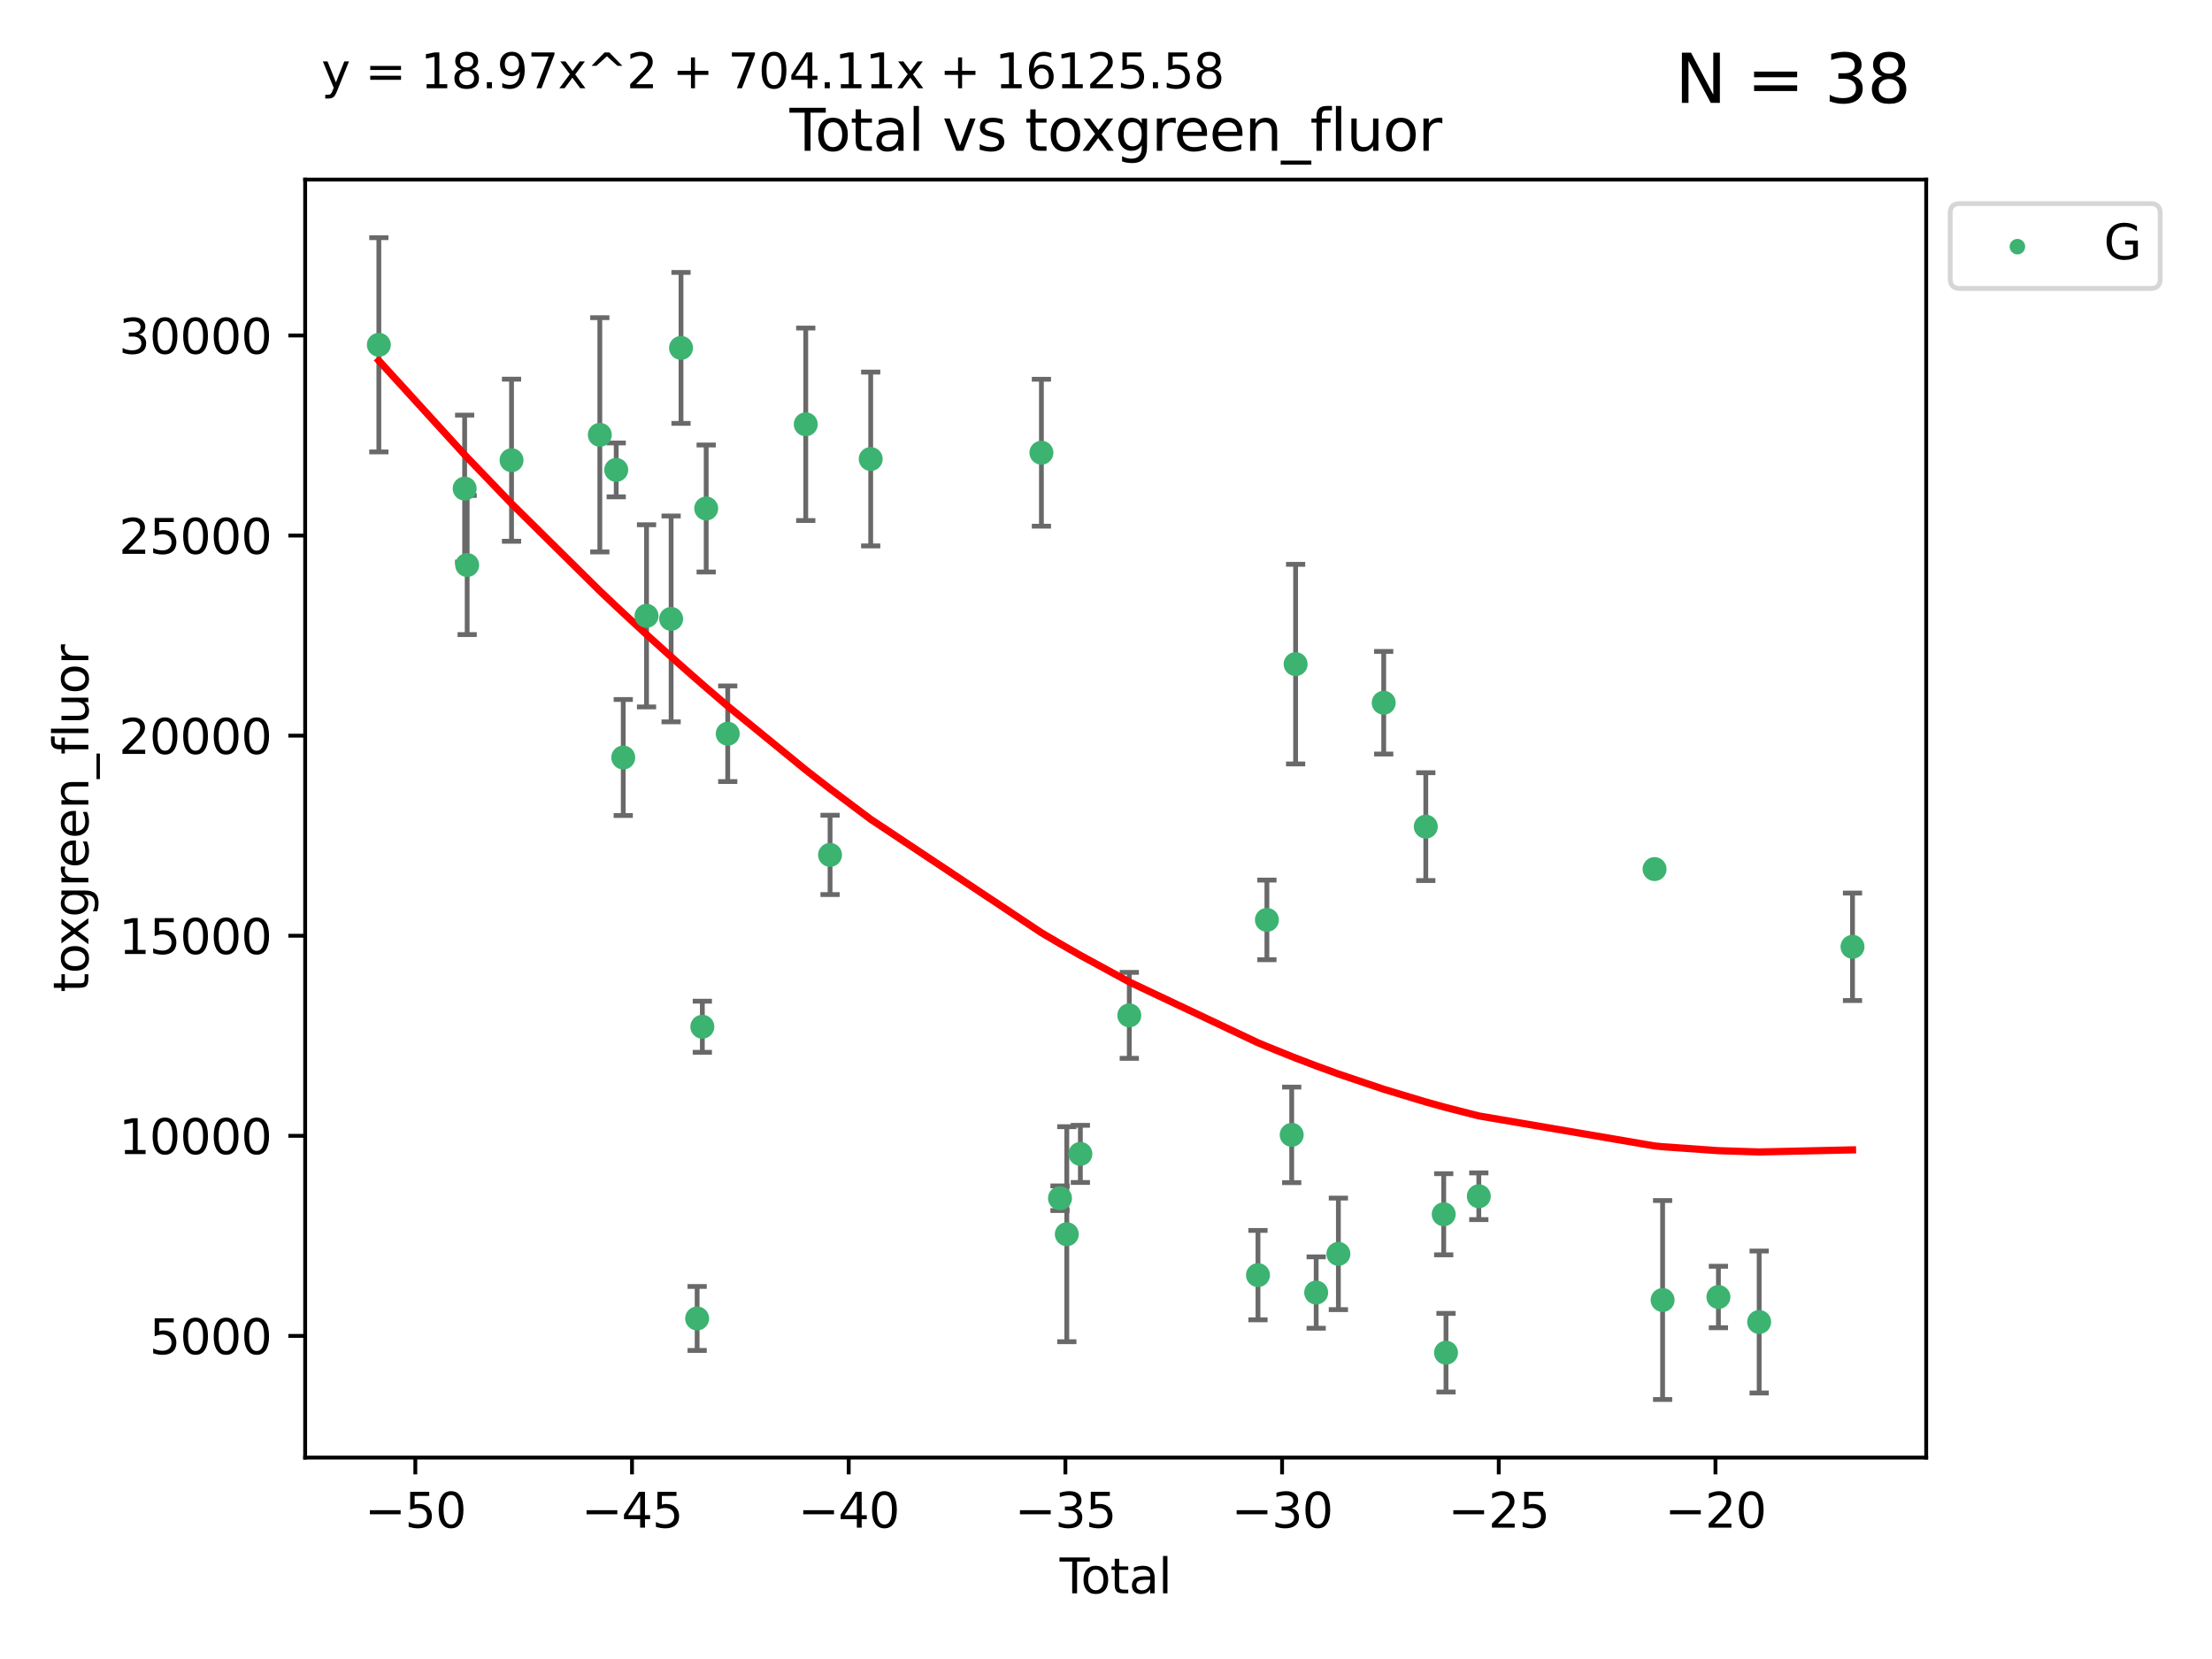 <?xml version="1.0" encoding="utf-8" standalone="no"?>
<!DOCTYPE svg PUBLIC "-//W3C//DTD SVG 1.1//EN"
  "http://www.w3.org/Graphics/SVG/1.1/DTD/svg11.dtd">
<svg xmlns:xlink="http://www.w3.org/1999/xlink" width="460.8pt" height="345.6pt" viewBox="0 0 460.8 345.6" xmlns="http://www.w3.org/2000/svg" version="1.1">
 <defs>
  <style type="text/css">*{stroke-linejoin: round; stroke-linecap: butt}</style>
 </defs>
 <g id="figure_1">
  <g id="patch_1">
   <path d="M 0 345.6 
L 460.8 345.6 
L 460.8 0 
L 0 0 
z
" style="fill: #ffffff"/>
  </g>
  <g id="axes_1">
   <g id="patch_2">
    <path d="M 63.571 303.64 
L 401.26 303.64 
L 401.26 37.411 
L 63.571 37.411 
z
" style="fill: #ffffff"/>
   </g>
   <g id="PathCollection_1">
    <defs>
     <path id="mcfdedea854" d="M 0 1.118 
C 0.297 1.118 0.581 1 0.791 0.791 
C 1 0.581 1.118 0.297 1.118 0 
C 1.118 -0.297 1 -0.581 0.791 -0.791 
C 0.581 -1 0.297 -1.118 0 -1.118 
C -0.297 -1.118 -0.581 -1 -0.791 -0.791 
C -1 -0.581 -1.118 -0.297 -1.118 0 
C -1.118 0.297 -1 0.581 -0.791 0.791 
C -0.581 1 -0.297 1.118 0 1.118 
z
" style="stroke: #3cb371"/>
    </defs>
    <g clip-path="url(#p5ec618935d)">
     <use xlink:href="#mcfdedea854" x="78.921" y="71.829" style="fill: #3cb371; stroke: #3cb371"/>
     <use xlink:href="#mcfdedea854" x="96.795" y="101.783" style="fill: #3cb371; stroke: #3cb371"/>
     <use xlink:href="#mcfdedea854" x="97.319" y="117.705" style="fill: #3cb371; stroke: #3cb371"/>
     <use xlink:href="#mcfdedea854" x="106.562" y="95.87" style="fill: #3cb371; stroke: #3cb371"/>
     <use xlink:href="#mcfdedea854" x="124.953" y="90.578" style="fill: #3cb371; stroke: #3cb371"/>
     <use xlink:href="#mcfdedea854" x="128.369" y="97.889" style="fill: #3cb371; stroke: #3cb371"/>
     <use xlink:href="#mcfdedea854" x="129.835" y="157.804" style="fill: #3cb371; stroke: #3cb371"/>
     <use xlink:href="#mcfdedea854" x="134.685" y="128.29" style="fill: #3cb371; stroke: #3cb371"/>
     <use xlink:href="#mcfdedea854" x="139.807" y="128.929" style="fill: #3cb371; stroke: #3cb371"/>
     <use xlink:href="#mcfdedea854" x="141.868" y="72.475" style="fill: #3cb371; stroke: #3cb371"/>
     <use xlink:href="#mcfdedea854" x="145.227" y="274.66" style="fill: #3cb371; stroke: #3cb371"/>
     <use xlink:href="#mcfdedea854" x="146.31" y="213.887" style="fill: #3cb371; stroke: #3cb371"/>
     <use xlink:href="#mcfdedea854" x="147.112" y="105.928" style="fill: #3cb371; stroke: #3cb371"/>
     <use xlink:href="#mcfdedea854" x="151.6" y="152.848" style="fill: #3cb371; stroke: #3cb371"/>
     <use xlink:href="#mcfdedea854" x="167.853" y="88.387" style="fill: #3cb371; stroke: #3cb371"/>
     <use xlink:href="#mcfdedea854" x="172.916" y="178.087" style="fill: #3cb371; stroke: #3cb371"/>
     <use xlink:href="#mcfdedea854" x="181.383" y="95.619" style="fill: #3cb371; stroke: #3cb371"/>
     <use xlink:href="#mcfdedea854" x="216.945" y="94.31" style="fill: #3cb371; stroke: #3cb371"/>
     <use xlink:href="#mcfdedea854" x="220.816" y="249.612" style="fill: #3cb371; stroke: #3cb371"/>
     <use xlink:href="#mcfdedea854" x="222.236" y="257.109" style="fill: #3cb371; stroke: #3cb371"/>
     <use xlink:href="#mcfdedea854" x="225.061" y="240.379" style="fill: #3cb371; stroke: #3cb371"/>
     <use xlink:href="#mcfdedea854" x="235.252" y="211.515" style="fill: #3cb371; stroke: #3cb371"/>
     <use xlink:href="#mcfdedea854" x="262.06" y="265.63" style="fill: #3cb371; stroke: #3cb371"/>
     <use xlink:href="#mcfdedea854" x="263.919" y="191.631" style="fill: #3cb371; stroke: #3cb371"/>
     <use xlink:href="#mcfdedea854" x="269.086" y="236.411" style="fill: #3cb371; stroke: #3cb371"/>
     <use xlink:href="#mcfdedea854" x="269.902" y="138.35" style="fill: #3cb371; stroke: #3cb371"/>
     <use xlink:href="#mcfdedea854" x="274.184" y="269.261" style="fill: #3cb371; stroke: #3cb371"/>
     <use xlink:href="#mcfdedea854" x="278.809" y="261.204" style="fill: #3cb371; stroke: #3cb371"/>
     <use xlink:href="#mcfdedea854" x="288.251" y="146.392" style="fill: #3cb371; stroke: #3cb371"/>
     <use xlink:href="#mcfdedea854" x="297.018" y="172.205" style="fill: #3cb371; stroke: #3cb371"/>
     <use xlink:href="#mcfdedea854" x="300.752" y="252.953" style="fill: #3cb371; stroke: #3cb371"/>
     <use xlink:href="#mcfdedea854" x="301.228" y="281.793" style="fill: #3cb371; stroke: #3cb371"/>
     <use xlink:href="#mcfdedea854" x="308.064" y="249.2" style="fill: #3cb371; stroke: #3cb371"/>
     <use xlink:href="#mcfdedea854" x="344.679" y="181.043" style="fill: #3cb371; stroke: #3cb371"/>
     <use xlink:href="#mcfdedea854" x="346.352" y="270.814" style="fill: #3cb371; stroke: #3cb371"/>
     <use xlink:href="#mcfdedea854" x="357.978" y="270.188" style="fill: #3cb371; stroke: #3cb371"/>
     <use xlink:href="#mcfdedea854" x="366.466" y="275.395" style="fill: #3cb371; stroke: #3cb371"/>
     <use xlink:href="#mcfdedea854" x="385.911" y="197.234" style="fill: #3cb371; stroke: #3cb371"/>
    </g>
   </g>
   <g id="matplotlib.axis_1">
    <g id="xtick_1">
     <g id="line2d_1">
      <defs>
       <path id="m094e65935a" d="M 0 0 
L 0 3.5 
" style="stroke: #000000; stroke-width: 0.8"/>
      </defs>
      <g>
       <use xlink:href="#m094e65935a" x="86.519" y="303.64" style="stroke: #000000; stroke-width: 0.8"/>
      </g>
     </g>
     <g id="text_1">
      <!-- −50 -->
      <g transform="translate(75.966 318.238)scale(0.1 -0.1)">
       <defs>
        <path id="DejaVuSans-2212" d="M 678 2272 
L 4684 2272 
L 4684 1741 
L 678 1741 
L 678 2272 
z
" transform="scale(0.016)"/>
        <path id="DejaVuSans-35" d="M 691 4666 
L 3169 4666 
L 3169 4134 
L 1269 4134 
L 1269 2991 
Q 1406 3038 1543 3061 
Q 1681 3084 1819 3084 
Q 2600 3084 3056 2656 
Q 3513 2228 3513 1497 
Q 3513 744 3044 326 
Q 2575 -91 1722 -91 
Q 1428 -91 1123 -41 
Q 819 9 494 109 
L 494 744 
Q 775 591 1075 516 
Q 1375 441 1709 441 
Q 2250 441 2565 725 
Q 2881 1009 2881 1497 
Q 2881 1984 2565 2268 
Q 2250 2553 1709 2553 
Q 1456 2553 1204 2497 
Q 953 2441 691 2322 
L 691 4666 
z
" transform="scale(0.016)"/>
        <path id="DejaVuSans-30" d="M 2034 4250 
Q 1547 4250 1301 3770 
Q 1056 3291 1056 2328 
Q 1056 1369 1301 889 
Q 1547 409 2034 409 
Q 2525 409 2770 889 
Q 3016 1369 3016 2328 
Q 3016 3291 2770 3770 
Q 2525 4250 2034 4250 
z
M 2034 4750 
Q 2819 4750 3233 4129 
Q 3647 3509 3647 2328 
Q 3647 1150 3233 529 
Q 2819 -91 2034 -91 
Q 1250 -91 836 529 
Q 422 1150 422 2328 
Q 422 3509 836 4129 
Q 1250 4750 2034 4750 
z
" transform="scale(0.016)"/>
       </defs>
       <use xlink:href="#DejaVuSans-2212"/>
       <use xlink:href="#DejaVuSans-35" x="83.789"/>
       <use xlink:href="#DejaVuSans-30" x="147.412"/>
      </g>
     </g>
    </g>
    <g id="xtick_2">
     <g id="line2d_2">
      <g>
       <use xlink:href="#m094e65935a" x="131.659" y="303.64" style="stroke: #000000; stroke-width: 0.8"/>
      </g>
     </g>
     <g id="text_2">
      <!-- −45 -->
      <g transform="translate(121.107 318.238)scale(0.1 -0.1)">
       <defs>
        <path id="DejaVuSans-34" d="M 2419 4116 
L 825 1625 
L 2419 1625 
L 2419 4116 
z
M 2253 4666 
L 3047 4666 
L 3047 1625 
L 3713 1625 
L 3713 1100 
L 3047 1100 
L 3047 0 
L 2419 0 
L 2419 1100 
L 313 1100 
L 313 1709 
L 2253 4666 
z
" transform="scale(0.016)"/>
       </defs>
       <use xlink:href="#DejaVuSans-2212"/>
       <use xlink:href="#DejaVuSans-34" x="83.789"/>
       <use xlink:href="#DejaVuSans-35" x="147.412"/>
      </g>
     </g>
    </g>
    <g id="xtick_3">
     <g id="line2d_3">
      <g>
       <use xlink:href="#m094e65935a" x="176.8" y="303.64" style="stroke: #000000; stroke-width: 0.8"/>
      </g>
     </g>
     <g id="text_3">
      <!-- −40 -->
      <g transform="translate(166.247 318.238)scale(0.1 -0.1)">
       <use xlink:href="#DejaVuSans-2212"/>
       <use xlink:href="#DejaVuSans-34" x="83.789"/>
       <use xlink:href="#DejaVuSans-30" x="147.412"/>
      </g>
     </g>
    </g>
    <g id="xtick_4">
     <g id="line2d_4">
      <g>
       <use xlink:href="#m094e65935a" x="221.94" y="303.64" style="stroke: #000000; stroke-width: 0.8"/>
      </g>
     </g>
     <g id="text_4">
      <!-- −35 -->
      <g transform="translate(211.388 318.238)scale(0.1 -0.1)">
       <defs>
        <path id="DejaVuSans-33" d="M 2597 2516 
Q 3050 2419 3304 2112 
Q 3559 1806 3559 1356 
Q 3559 666 3084 287 
Q 2609 -91 1734 -91 
Q 1441 -91 1130 -33 
Q 819 25 488 141 
L 488 750 
Q 750 597 1062 519 
Q 1375 441 1716 441 
Q 2309 441 2620 675 
Q 2931 909 2931 1356 
Q 2931 1769 2642 2001 
Q 2353 2234 1838 2234 
L 1294 2234 
L 1294 2753 
L 1863 2753 
Q 2328 2753 2575 2939 
Q 2822 3125 2822 3475 
Q 2822 3834 2567 4026 
Q 2313 4219 1838 4219 
Q 1578 4219 1281 4162 
Q 984 4106 628 3988 
L 628 4550 
Q 988 4650 1302 4700 
Q 1616 4750 1894 4750 
Q 2613 4750 3031 4423 
Q 3450 4097 3450 3541 
Q 3450 3153 3228 2886 
Q 3006 2619 2597 2516 
z
" transform="scale(0.016)"/>
       </defs>
       <use xlink:href="#DejaVuSans-2212"/>
       <use xlink:href="#DejaVuSans-33" x="83.789"/>
       <use xlink:href="#DejaVuSans-35" x="147.412"/>
      </g>
     </g>
    </g>
    <g id="xtick_5">
     <g id="line2d_5">
      <g>
       <use xlink:href="#m094e65935a" x="267.081" y="303.64" style="stroke: #000000; stroke-width: 0.8"/>
      </g>
     </g>
     <g id="text_5">
      <!-- −30 -->
      <g transform="translate(256.528 318.238)scale(0.1 -0.1)">
       <use xlink:href="#DejaVuSans-2212"/>
       <use xlink:href="#DejaVuSans-33" x="83.789"/>
       <use xlink:href="#DejaVuSans-30" x="147.412"/>
      </g>
     </g>
    </g>
    <g id="xtick_6">
     <g id="line2d_6">
      <g>
       <use xlink:href="#m094e65935a" x="312.221" y="303.64" style="stroke: #000000; stroke-width: 0.8"/>
      </g>
     </g>
     <g id="text_6">
      <!-- −25 -->
      <g transform="translate(301.669 318.238)scale(0.1 -0.1)">
       <defs>
        <path id="DejaVuSans-32" d="M 1228 531 
L 3431 531 
L 3431 0 
L 469 0 
L 469 531 
Q 828 903 1448 1529 
Q 2069 2156 2228 2338 
Q 2531 2678 2651 2914 
Q 2772 3150 2772 3378 
Q 2772 3750 2511 3984 
Q 2250 4219 1831 4219 
Q 1534 4219 1204 4116 
Q 875 4013 500 3803 
L 500 4441 
Q 881 4594 1212 4672 
Q 1544 4750 1819 4750 
Q 2544 4750 2975 4387 
Q 3406 4025 3406 3419 
Q 3406 3131 3298 2873 
Q 3191 2616 2906 2266 
Q 2828 2175 2409 1742 
Q 1991 1309 1228 531 
z
" transform="scale(0.016)"/>
       </defs>
       <use xlink:href="#DejaVuSans-2212"/>
       <use xlink:href="#DejaVuSans-32" x="83.789"/>
       <use xlink:href="#DejaVuSans-35" x="147.412"/>
      </g>
     </g>
    </g>
    <g id="xtick_7">
     <g id="line2d_7">
      <g>
       <use xlink:href="#m094e65935a" x="357.362" y="303.64" style="stroke: #000000; stroke-width: 0.8"/>
      </g>
     </g>
     <g id="text_7">
      <!-- −20 -->
      <g transform="translate(346.81 318.238)scale(0.1 -0.1)">
       <use xlink:href="#DejaVuSans-2212"/>
       <use xlink:href="#DejaVuSans-32" x="83.789"/>
       <use xlink:href="#DejaVuSans-30" x="147.412"/>
      </g>
     </g>
    </g>
    <g id="text_8">
     <!-- Total -->
     <g transform="translate(220.739 331.917)scale(0.1 -0.1)">
      <defs>
       <path id="DejaVuSans-54" d="M -19 4666 
L 3928 4666 
L 3928 4134 
L 2272 4134 
L 2272 0 
L 1638 0 
L 1638 4134 
L -19 4134 
L -19 4666 
z
" transform="scale(0.016)"/>
       <path id="DejaVuSans-6f" d="M 1959 3097 
Q 1497 3097 1228 2736 
Q 959 2375 959 1747 
Q 959 1119 1226 758 
Q 1494 397 1959 397 
Q 2419 397 2687 759 
Q 2956 1122 2956 1747 
Q 2956 2369 2687 2733 
Q 2419 3097 1959 3097 
z
M 1959 3584 
Q 2709 3584 3137 3096 
Q 3566 2609 3566 1747 
Q 3566 888 3137 398 
Q 2709 -91 1959 -91 
Q 1206 -91 779 398 
Q 353 888 353 1747 
Q 353 2609 779 3096 
Q 1206 3584 1959 3584 
z
" transform="scale(0.016)"/>
       <path id="DejaVuSans-74" d="M 1172 4494 
L 1172 3500 
L 2356 3500 
L 2356 3053 
L 1172 3053 
L 1172 1153 
Q 1172 725 1289 603 
Q 1406 481 1766 481 
L 2356 481 
L 2356 0 
L 1766 0 
Q 1100 0 847 248 
Q 594 497 594 1153 
L 594 3053 
L 172 3053 
L 172 3500 
L 594 3500 
L 594 4494 
L 1172 4494 
z
" transform="scale(0.016)"/>
       <path id="DejaVuSans-61" d="M 2194 1759 
Q 1497 1759 1228 1600 
Q 959 1441 959 1056 
Q 959 750 1161 570 
Q 1363 391 1709 391 
Q 2188 391 2477 730 
Q 2766 1069 2766 1631 
L 2766 1759 
L 2194 1759 
z
M 3341 1997 
L 3341 0 
L 2766 0 
L 2766 531 
Q 2569 213 2275 61 
Q 1981 -91 1556 -91 
Q 1019 -91 701 211 
Q 384 513 384 1019 
Q 384 1609 779 1909 
Q 1175 2209 1959 2209 
L 2766 2209 
L 2766 2266 
Q 2766 2663 2505 2880 
Q 2244 3097 1772 3097 
Q 1472 3097 1187 3025 
Q 903 2953 641 2809 
L 641 3341 
Q 956 3463 1253 3523 
Q 1550 3584 1831 3584 
Q 2591 3584 2966 3190 
Q 3341 2797 3341 1997 
z
" transform="scale(0.016)"/>
       <path id="DejaVuSans-6c" d="M 603 4863 
L 1178 4863 
L 1178 0 
L 603 0 
L 603 4863 
z
" transform="scale(0.016)"/>
      </defs>
      <use xlink:href="#DejaVuSans-54"/>
      <use xlink:href="#DejaVuSans-6f" x="44.084"/>
      <use xlink:href="#DejaVuSans-74" x="105.266"/>
      <use xlink:href="#DejaVuSans-61" x="144.475"/>
      <use xlink:href="#DejaVuSans-6c" x="205.754"/>
     </g>
    </g>
   </g>
   <g id="matplotlib.axis_2">
    <g id="ytick_1">
     <g id="line2d_8">
      <defs>
       <path id="m1fad4336ba" d="M 0 0 
L -3.5 0 
" style="stroke: #000000; stroke-width: 0.8"/>
      </defs>
      <g>
       <use xlink:href="#m1fad4336ba" x="63.571" y="278.294" style="stroke: #000000; stroke-width: 0.8"/>
      </g>
     </g>
     <g id="text_9">
      <!-- 5000 -->
      <g transform="translate(31.121 282.093)scale(0.1 -0.1)">
       <use xlink:href="#DejaVuSans-35"/>
       <use xlink:href="#DejaVuSans-30" x="63.623"/>
       <use xlink:href="#DejaVuSans-30" x="127.246"/>
       <use xlink:href="#DejaVuSans-30" x="190.869"/>
      </g>
     </g>
    </g>
    <g id="ytick_2">
     <g id="line2d_9">
      <g>
       <use xlink:href="#m1fad4336ba" x="63.571" y="236.612" style="stroke: #000000; stroke-width: 0.8"/>
      </g>
     </g>
     <g id="text_10">
      <!-- 10000 -->
      <g transform="translate(24.759 240.412)scale(0.1 -0.1)">
       <defs>
        <path id="DejaVuSans-31" d="M 794 531 
L 1825 531 
L 1825 4091 
L 703 3866 
L 703 4441 
L 1819 4666 
L 2450 4666 
L 2450 531 
L 3481 531 
L 3481 0 
L 794 0 
L 794 531 
z
" transform="scale(0.016)"/>
       </defs>
       <use xlink:href="#DejaVuSans-31"/>
       <use xlink:href="#DejaVuSans-30" x="63.623"/>
       <use xlink:href="#DejaVuSans-30" x="127.246"/>
       <use xlink:href="#DejaVuSans-30" x="190.869"/>
       <use xlink:href="#DejaVuSans-30" x="254.492"/>
      </g>
     </g>
    </g>
    <g id="ytick_3">
     <g id="line2d_10">
      <g>
       <use xlink:href="#m1fad4336ba" x="63.571" y="194.931" style="stroke: #000000; stroke-width: 0.8"/>
      </g>
     </g>
     <g id="text_11">
      <!-- 15000 -->
      <g transform="translate(24.759 198.73)scale(0.1 -0.1)">
       <use xlink:href="#DejaVuSans-31"/>
       <use xlink:href="#DejaVuSans-35" x="63.623"/>
       <use xlink:href="#DejaVuSans-30" x="127.246"/>
       <use xlink:href="#DejaVuSans-30" x="190.869"/>
       <use xlink:href="#DejaVuSans-30" x="254.492"/>
      </g>
     </g>
    </g>
    <g id="ytick_4">
     <g id="line2d_11">
      <g>
       <use xlink:href="#m1fad4336ba" x="63.571" y="153.249" style="stroke: #000000; stroke-width: 0.8"/>
      </g>
     </g>
     <g id="text_12">
      <!-- 20000 -->
      <g transform="translate(24.759 157.048)scale(0.1 -0.1)">
       <use xlink:href="#DejaVuSans-32"/>
       <use xlink:href="#DejaVuSans-30" x="63.623"/>
       <use xlink:href="#DejaVuSans-30" x="127.246"/>
       <use xlink:href="#DejaVuSans-30" x="190.869"/>
       <use xlink:href="#DejaVuSans-30" x="254.492"/>
      </g>
     </g>
    </g>
    <g id="ytick_5">
     <g id="line2d_12">
      <g>
       <use xlink:href="#m1fad4336ba" x="63.571" y="111.567" style="stroke: #000000; stroke-width: 0.8"/>
      </g>
     </g>
     <g id="text_13">
      <!-- 25000 -->
      <g transform="translate(24.759 115.367)scale(0.1 -0.1)">
       <use xlink:href="#DejaVuSans-32"/>
       <use xlink:href="#DejaVuSans-35" x="63.623"/>
       <use xlink:href="#DejaVuSans-30" x="127.246"/>
       <use xlink:href="#DejaVuSans-30" x="190.869"/>
       <use xlink:href="#DejaVuSans-30" x="254.492"/>
      </g>
     </g>
    </g>
    <g id="ytick_6">
     <g id="line2d_13">
      <g>
       <use xlink:href="#m1fad4336ba" x="63.571" y="69.886" style="stroke: #000000; stroke-width: 0.8"/>
      </g>
     </g>
     <g id="text_14">
      <!-- 30000 -->
      <g transform="translate(24.759 73.685)scale(0.1 -0.1)">
       <use xlink:href="#DejaVuSans-33"/>
       <use xlink:href="#DejaVuSans-30" x="63.623"/>
       <use xlink:href="#DejaVuSans-30" x="127.246"/>
       <use xlink:href="#DejaVuSans-30" x="190.869"/>
       <use xlink:href="#DejaVuSans-30" x="254.492"/>
      </g>
     </g>
    </g>
    <g id="text_15">
     <!-- toxgreen_fluor -->
     <g transform="translate(18.401 206.72)rotate(-90)scale(0.1 -0.1)">
      <defs>
       <path id="DejaVuSans-78" d="M 3513 3500 
L 2247 1797 
L 3578 0 
L 2900 0 
L 1881 1375 
L 863 0 
L 184 0 
L 1544 1831 
L 300 3500 
L 978 3500 
L 1906 2253 
L 2834 3500 
L 3513 3500 
z
" transform="scale(0.016)"/>
       <path id="DejaVuSans-67" d="M 2906 1791 
Q 2906 2416 2648 2759 
Q 2391 3103 1925 3103 
Q 1463 3103 1205 2759 
Q 947 2416 947 1791 
Q 947 1169 1205 825 
Q 1463 481 1925 481 
Q 2391 481 2648 825 
Q 2906 1169 2906 1791 
z
M 3481 434 
Q 3481 -459 3084 -895 
Q 2688 -1331 1869 -1331 
Q 1566 -1331 1297 -1286 
Q 1028 -1241 775 -1147 
L 775 -588 
Q 1028 -725 1275 -790 
Q 1522 -856 1778 -856 
Q 2344 -856 2625 -561 
Q 2906 -266 2906 331 
L 2906 616 
Q 2728 306 2450 153 
Q 2172 0 1784 0 
Q 1141 0 747 490 
Q 353 981 353 1791 
Q 353 2603 747 3093 
Q 1141 3584 1784 3584 
Q 2172 3584 2450 3431 
Q 2728 3278 2906 2969 
L 2906 3500 
L 3481 3500 
L 3481 434 
z
" transform="scale(0.016)"/>
       <path id="DejaVuSans-72" d="M 2631 2963 
Q 2534 3019 2420 3045 
Q 2306 3072 2169 3072 
Q 1681 3072 1420 2755 
Q 1159 2438 1159 1844 
L 1159 0 
L 581 0 
L 581 3500 
L 1159 3500 
L 1159 2956 
Q 1341 3275 1631 3429 
Q 1922 3584 2338 3584 
Q 2397 3584 2469 3576 
Q 2541 3569 2628 3553 
L 2631 2963 
z
" transform="scale(0.016)"/>
       <path id="DejaVuSans-65" d="M 3597 1894 
L 3597 1613 
L 953 1613 
Q 991 1019 1311 708 
Q 1631 397 2203 397 
Q 2534 397 2845 478 
Q 3156 559 3463 722 
L 3463 178 
Q 3153 47 2828 -22 
Q 2503 -91 2169 -91 
Q 1331 -91 842 396 
Q 353 884 353 1716 
Q 353 2575 817 3079 
Q 1281 3584 2069 3584 
Q 2775 3584 3186 3129 
Q 3597 2675 3597 1894 
z
M 3022 2063 
Q 3016 2534 2758 2815 
Q 2500 3097 2075 3097 
Q 1594 3097 1305 2825 
Q 1016 2553 972 2059 
L 3022 2063 
z
" transform="scale(0.016)"/>
       <path id="DejaVuSans-6e" d="M 3513 2113 
L 3513 0 
L 2938 0 
L 2938 2094 
Q 2938 2591 2744 2837 
Q 2550 3084 2163 3084 
Q 1697 3084 1428 2787 
Q 1159 2491 1159 1978 
L 1159 0 
L 581 0 
L 581 3500 
L 1159 3500 
L 1159 2956 
Q 1366 3272 1645 3428 
Q 1925 3584 2291 3584 
Q 2894 3584 3203 3211 
Q 3513 2838 3513 2113 
z
" transform="scale(0.016)"/>
       <path id="DejaVuSans-5f" d="M 3263 -1063 
L 3263 -1509 
L -63 -1509 
L -63 -1063 
L 3263 -1063 
z
" transform="scale(0.016)"/>
       <path id="DejaVuSans-66" d="M 2375 4863 
L 2375 4384 
L 1825 4384 
Q 1516 4384 1395 4259 
Q 1275 4134 1275 3809 
L 1275 3500 
L 2222 3500 
L 2222 3053 
L 1275 3053 
L 1275 0 
L 697 0 
L 697 3053 
L 147 3053 
L 147 3500 
L 697 3500 
L 697 3744 
Q 697 4328 969 4595 
Q 1241 4863 1831 4863 
L 2375 4863 
z
" transform="scale(0.016)"/>
       <path id="DejaVuSans-75" d="M 544 1381 
L 544 3500 
L 1119 3500 
L 1119 1403 
Q 1119 906 1312 657 
Q 1506 409 1894 409 
Q 2359 409 2629 706 
Q 2900 1003 2900 1516 
L 2900 3500 
L 3475 3500 
L 3475 0 
L 2900 0 
L 2900 538 
Q 2691 219 2414 64 
Q 2138 -91 1772 -91 
Q 1169 -91 856 284 
Q 544 659 544 1381 
z
M 1991 3584 
L 1991 3584 
z
" transform="scale(0.016)"/>
      </defs>
      <use xlink:href="#DejaVuSans-74"/>
      <use xlink:href="#DejaVuSans-6f" x="39.209"/>
      <use xlink:href="#DejaVuSans-78" x="97.266"/>
      <use xlink:href="#DejaVuSans-67" x="156.445"/>
      <use xlink:href="#DejaVuSans-72" x="219.922"/>
      <use xlink:href="#DejaVuSans-65" x="258.785"/>
      <use xlink:href="#DejaVuSans-65" x="320.309"/>
      <use xlink:href="#DejaVuSans-6e" x="381.832"/>
      <use xlink:href="#DejaVuSans-5f" x="445.211"/>
      <use xlink:href="#DejaVuSans-66" x="495.211"/>
      <use xlink:href="#DejaVuSans-6c" x="530.416"/>
      <use xlink:href="#DejaVuSans-75" x="558.199"/>
      <use xlink:href="#DejaVuSans-6f" x="621.578"/>
      <use xlink:href="#DejaVuSans-72" x="682.76"/>
     </g>
    </g>
   </g>
   <g id="LineCollection_1">
    <path d="M 78.921 94.146 
L 78.921 49.513 
" clip-path="url(#p5ec618935d)" style="fill: none; stroke: #696969"/>
    <path d="M 96.795 117.09 
L 96.795 86.476 
" clip-path="url(#p5ec618935d)" style="fill: none; stroke: #696969"/>
    <path d="M 97.319 132.193 
L 97.319 103.217 
" clip-path="url(#p5ec618935d)" style="fill: none; stroke: #696969"/>
    <path d="M 106.562 112.753 
L 106.562 78.987 
" clip-path="url(#p5ec618935d)" style="fill: none; stroke: #696969"/>
    <path d="M 124.953 114.978 
L 124.953 66.177 
" clip-path="url(#p5ec618935d)" style="fill: none; stroke: #696969"/>
    <path d="M 128.369 103.502 
L 128.369 92.276 
" clip-path="url(#p5ec618935d)" style="fill: none; stroke: #696969"/>
    <path d="M 129.835 169.888 
L 129.835 145.72 
" clip-path="url(#p5ec618935d)" style="fill: none; stroke: #696969"/>
    <path d="M 134.685 147.266 
L 134.685 109.315 
" clip-path="url(#p5ec618935d)" style="fill: none; stroke: #696969"/>
    <path d="M 139.807 150.371 
L 139.807 107.487 
" clip-path="url(#p5ec618935d)" style="fill: none; stroke: #696969"/>
    <path d="M 141.868 88.198 
L 141.868 56.753 
" clip-path="url(#p5ec618935d)" style="fill: none; stroke: #696969"/>
    <path d="M 145.227 281.323 
L 145.227 267.998 
" clip-path="url(#p5ec618935d)" style="fill: none; stroke: #696969"/>
    <path d="M 146.31 219.21 
L 146.31 208.565 
" clip-path="url(#p5ec618935d)" style="fill: none; stroke: #696969"/>
    <path d="M 147.112 119.158 
L 147.112 92.699 
" clip-path="url(#p5ec618935d)" style="fill: none; stroke: #696969"/>
    <path d="M 151.6 162.808 
L 151.6 142.888 
" clip-path="url(#p5ec618935d)" style="fill: none; stroke: #696969"/>
    <path d="M 167.853 108.436 
L 167.853 68.338 
" clip-path="url(#p5ec618935d)" style="fill: none; stroke: #696969"/>
    <path d="M 172.916 186.35 
L 172.916 169.825 
" clip-path="url(#p5ec618935d)" style="fill: none; stroke: #696969"/>
    <path d="M 181.383 113.725 
L 181.383 77.513 
" clip-path="url(#p5ec618935d)" style="fill: none; stroke: #696969"/>
    <path d="M 216.945 109.615 
L 216.945 79.005 
" clip-path="url(#p5ec618935d)" style="fill: none; stroke: #696969"/>
    <path d="M 220.816 252.18 
L 220.816 247.044 
" clip-path="url(#p5ec618935d)" style="fill: none; stroke: #696969"/>
    <path d="M 222.236 279.504 
L 222.236 234.714 
" clip-path="url(#p5ec618935d)" style="fill: none; stroke: #696969"/>
    <path d="M 225.061 246.33 
L 225.061 234.428 
" clip-path="url(#p5ec618935d)" style="fill: none; stroke: #696969"/>
    <path d="M 235.252 220.472 
L 235.252 202.558 
" clip-path="url(#p5ec618935d)" style="fill: none; stroke: #696969"/>
    <path d="M 262.06 274.942 
L 262.06 256.319 
" clip-path="url(#p5ec618935d)" style="fill: none; stroke: #696969"/>
    <path d="M 263.919 199.924 
L 263.919 183.337 
" clip-path="url(#p5ec618935d)" style="fill: none; stroke: #696969"/>
    <path d="M 269.086 246.36 
L 269.086 226.463 
" clip-path="url(#p5ec618935d)" style="fill: none; stroke: #696969"/>
    <path d="M 269.902 159.143 
L 269.902 117.557 
" clip-path="url(#p5ec618935d)" style="fill: none; stroke: #696969"/>
    <path d="M 274.184 276.693 
L 274.184 261.829 
" clip-path="url(#p5ec618935d)" style="fill: none; stroke: #696969"/>
    <path d="M 278.809 272.817 
L 278.809 249.591 
" clip-path="url(#p5ec618935d)" style="fill: none; stroke: #696969"/>
    <path d="M 288.251 157.078 
L 288.251 135.706 
" clip-path="url(#p5ec618935d)" style="fill: none; stroke: #696969"/>
    <path d="M 297.018 183.435 
L 297.018 160.974 
" clip-path="url(#p5ec618935d)" style="fill: none; stroke: #696969"/>
    <path d="M 300.752 261.404 
L 300.752 244.502 
" clip-path="url(#p5ec618935d)" style="fill: none; stroke: #696969"/>
    <path d="M 301.228 289.981 
L 301.228 273.606 
" clip-path="url(#p5ec618935d)" style="fill: none; stroke: #696969"/>
    <path d="M 308.064 254.065 
L 308.064 244.335 
" clip-path="url(#p5ec618935d)" style="fill: none; stroke: #696969"/>
    <path d="M 344.679 181.82 
L 344.679 180.266 
" clip-path="url(#p5ec618935d)" style="fill: none; stroke: #696969"/>
    <path d="M 346.352 291.539 
L 346.352 250.089 
" clip-path="url(#p5ec618935d)" style="fill: none; stroke: #696969"/>
    <path d="M 357.978 276.589 
L 357.978 263.787 
" clip-path="url(#p5ec618935d)" style="fill: none; stroke: #696969"/>
    <path d="M 366.466 290.181 
L 366.466 260.61 
" clip-path="url(#p5ec618935d)" style="fill: none; stroke: #696969"/>
    <path d="M 385.911 208.43 
L 385.911 186.039 
" clip-path="url(#p5ec618935d)" style="fill: none; stroke: #696969"/>
   </g>
   <g id="line2d_14">
    <defs>
     <path id="m92a697c63b" d="M 2 0 
L -2 -0 
" style="stroke: #696969"/>
    </defs>
    <g clip-path="url(#p5ec618935d)">
     <use xlink:href="#m92a697c63b" x="78.921" y="94.146" style="fill: #696969; stroke: #696969"/>
     <use xlink:href="#m92a697c63b" x="96.795" y="117.09" style="fill: #696969; stroke: #696969"/>
     <use xlink:href="#m92a697c63b" x="97.319" y="132.193" style="fill: #696969; stroke: #696969"/>
     <use xlink:href="#m92a697c63b" x="106.562" y="112.753" style="fill: #696969; stroke: #696969"/>
     <use xlink:href="#m92a697c63b" x="124.953" y="114.978" style="fill: #696969; stroke: #696969"/>
     <use xlink:href="#m92a697c63b" x="128.369" y="103.502" style="fill: #696969; stroke: #696969"/>
     <use xlink:href="#m92a697c63b" x="129.835" y="169.888" style="fill: #696969; stroke: #696969"/>
     <use xlink:href="#m92a697c63b" x="134.685" y="147.266" style="fill: #696969; stroke: #696969"/>
     <use xlink:href="#m92a697c63b" x="139.807" y="150.371" style="fill: #696969; stroke: #696969"/>
     <use xlink:href="#m92a697c63b" x="141.868" y="88.198" style="fill: #696969; stroke: #696969"/>
     <use xlink:href="#m92a697c63b" x="145.227" y="281.323" style="fill: #696969; stroke: #696969"/>
     <use xlink:href="#m92a697c63b" x="146.31" y="219.21" style="fill: #696969; stroke: #696969"/>
     <use xlink:href="#m92a697c63b" x="147.112" y="119.158" style="fill: #696969; stroke: #696969"/>
     <use xlink:href="#m92a697c63b" x="151.6" y="162.808" style="fill: #696969; stroke: #696969"/>
     <use xlink:href="#m92a697c63b" x="167.853" y="108.436" style="fill: #696969; stroke: #696969"/>
     <use xlink:href="#m92a697c63b" x="172.916" y="186.35" style="fill: #696969; stroke: #696969"/>
     <use xlink:href="#m92a697c63b" x="181.383" y="113.725" style="fill: #696969; stroke: #696969"/>
     <use xlink:href="#m92a697c63b" x="216.945" y="109.615" style="fill: #696969; stroke: #696969"/>
     <use xlink:href="#m92a697c63b" x="220.816" y="252.18" style="fill: #696969; stroke: #696969"/>
     <use xlink:href="#m92a697c63b" x="222.236" y="279.504" style="fill: #696969; stroke: #696969"/>
     <use xlink:href="#m92a697c63b" x="225.061" y="246.33" style="fill: #696969; stroke: #696969"/>
     <use xlink:href="#m92a697c63b" x="235.252" y="220.472" style="fill: #696969; stroke: #696969"/>
     <use xlink:href="#m92a697c63b" x="262.06" y="274.942" style="fill: #696969; stroke: #696969"/>
     <use xlink:href="#m92a697c63b" x="263.919" y="199.924" style="fill: #696969; stroke: #696969"/>
     <use xlink:href="#m92a697c63b" x="269.086" y="246.36" style="fill: #696969; stroke: #696969"/>
     <use xlink:href="#m92a697c63b" x="269.902" y="159.143" style="fill: #696969; stroke: #696969"/>
     <use xlink:href="#m92a697c63b" x="274.184" y="276.693" style="fill: #696969; stroke: #696969"/>
     <use xlink:href="#m92a697c63b" x="278.809" y="272.817" style="fill: #696969; stroke: #696969"/>
     <use xlink:href="#m92a697c63b" x="288.251" y="157.078" style="fill: #696969; stroke: #696969"/>
     <use xlink:href="#m92a697c63b" x="297.018" y="183.435" style="fill: #696969; stroke: #696969"/>
     <use xlink:href="#m92a697c63b" x="300.752" y="261.404" style="fill: #696969; stroke: #696969"/>
     <use xlink:href="#m92a697c63b" x="301.228" y="289.981" style="fill: #696969; stroke: #696969"/>
     <use xlink:href="#m92a697c63b" x="308.064" y="254.065" style="fill: #696969; stroke: #696969"/>
     <use xlink:href="#m92a697c63b" x="344.679" y="181.82" style="fill: #696969; stroke: #696969"/>
     <use xlink:href="#m92a697c63b" x="346.352" y="291.539" style="fill: #696969; stroke: #696969"/>
     <use xlink:href="#m92a697c63b" x="357.978" y="276.589" style="fill: #696969; stroke: #696969"/>
     <use xlink:href="#m92a697c63b" x="366.466" y="290.181" style="fill: #696969; stroke: #696969"/>
     <use xlink:href="#m92a697c63b" x="385.911" y="208.43" style="fill: #696969; stroke: #696969"/>
    </g>
   </g>
   <g id="line2d_15">
    <g clip-path="url(#p5ec618935d)">
     <use xlink:href="#m92a697c63b" x="78.921" y="49.513" style="fill: #696969; stroke: #696969"/>
     <use xlink:href="#m92a697c63b" x="96.795" y="86.476" style="fill: #696969; stroke: #696969"/>
     <use xlink:href="#m92a697c63b" x="97.319" y="103.217" style="fill: #696969; stroke: #696969"/>
     <use xlink:href="#m92a697c63b" x="106.562" y="78.987" style="fill: #696969; stroke: #696969"/>
     <use xlink:href="#m92a697c63b" x="124.953" y="66.177" style="fill: #696969; stroke: #696969"/>
     <use xlink:href="#m92a697c63b" x="128.369" y="92.276" style="fill: #696969; stroke: #696969"/>
     <use xlink:href="#m92a697c63b" x="129.835" y="145.72" style="fill: #696969; stroke: #696969"/>
     <use xlink:href="#m92a697c63b" x="134.685" y="109.315" style="fill: #696969; stroke: #696969"/>
     <use xlink:href="#m92a697c63b" x="139.807" y="107.487" style="fill: #696969; stroke: #696969"/>
     <use xlink:href="#m92a697c63b" x="141.868" y="56.753" style="fill: #696969; stroke: #696969"/>
     <use xlink:href="#m92a697c63b" x="145.227" y="267.998" style="fill: #696969; stroke: #696969"/>
     <use xlink:href="#m92a697c63b" x="146.31" y="208.565" style="fill: #696969; stroke: #696969"/>
     <use xlink:href="#m92a697c63b" x="147.112" y="92.699" style="fill: #696969; stroke: #696969"/>
     <use xlink:href="#m92a697c63b" x="151.6" y="142.888" style="fill: #696969; stroke: #696969"/>
     <use xlink:href="#m92a697c63b" x="167.853" y="68.338" style="fill: #696969; stroke: #696969"/>
     <use xlink:href="#m92a697c63b" x="172.916" y="169.825" style="fill: #696969; stroke: #696969"/>
     <use xlink:href="#m92a697c63b" x="181.383" y="77.513" style="fill: #696969; stroke: #696969"/>
     <use xlink:href="#m92a697c63b" x="216.945" y="79.005" style="fill: #696969; stroke: #696969"/>
     <use xlink:href="#m92a697c63b" x="220.816" y="247.044" style="fill: #696969; stroke: #696969"/>
     <use xlink:href="#m92a697c63b" x="222.236" y="234.714" style="fill: #696969; stroke: #696969"/>
     <use xlink:href="#m92a697c63b" x="225.061" y="234.428" style="fill: #696969; stroke: #696969"/>
     <use xlink:href="#m92a697c63b" x="235.252" y="202.558" style="fill: #696969; stroke: #696969"/>
     <use xlink:href="#m92a697c63b" x="262.06" y="256.319" style="fill: #696969; stroke: #696969"/>
     <use xlink:href="#m92a697c63b" x="263.919" y="183.337" style="fill: #696969; stroke: #696969"/>
     <use xlink:href="#m92a697c63b" x="269.086" y="226.463" style="fill: #696969; stroke: #696969"/>
     <use xlink:href="#m92a697c63b" x="269.902" y="117.557" style="fill: #696969; stroke: #696969"/>
     <use xlink:href="#m92a697c63b" x="274.184" y="261.829" style="fill: #696969; stroke: #696969"/>
     <use xlink:href="#m92a697c63b" x="278.809" y="249.591" style="fill: #696969; stroke: #696969"/>
     <use xlink:href="#m92a697c63b" x="288.251" y="135.706" style="fill: #696969; stroke: #696969"/>
     <use xlink:href="#m92a697c63b" x="297.018" y="160.974" style="fill: #696969; stroke: #696969"/>
     <use xlink:href="#m92a697c63b" x="300.752" y="244.502" style="fill: #696969; stroke: #696969"/>
     <use xlink:href="#m92a697c63b" x="301.228" y="273.606" style="fill: #696969; stroke: #696969"/>
     <use xlink:href="#m92a697c63b" x="308.064" y="244.335" style="fill: #696969; stroke: #696969"/>
     <use xlink:href="#m92a697c63b" x="344.679" y="180.266" style="fill: #696969; stroke: #696969"/>
     <use xlink:href="#m92a697c63b" x="346.352" y="250.089" style="fill: #696969; stroke: #696969"/>
     <use xlink:href="#m92a697c63b" x="357.978" y="263.787" style="fill: #696969; stroke: #696969"/>
     <use xlink:href="#m92a697c63b" x="366.466" y="260.61" style="fill: #696969; stroke: #696969"/>
     <use xlink:href="#m92a697c63b" x="385.911" y="186.039" style="fill: #696969; stroke: #696969"/>
    </g>
   </g>
   <g id="line2d_16">
    <path d="M 78.921 75.135 
L 96.795 94.736 
L 97.319 95.291 
L 106.562 104.922 
L 124.953 123.097 
L 128.369 126.328 
L 129.835 127.701 
L 134.685 132.184 
L 139.807 136.819 
L 141.868 138.655 
L 145.227 141.612 
L 146.31 142.557 
L 147.112 143.253 
L 151.6 147.103 
L 167.853 160.392 
L 172.916 164.323 
L 181.383 170.674 
L 216.945 194.307 
L 220.816 196.584 
L 222.236 197.404 
L 225.061 199.013 
L 235.252 204.56 
L 262.06 217.227 
L 263.919 218.002 
L 269.086 220.086 
L 269.902 220.405 
L 274.184 222.04 
L 278.809 223.726 
L 288.251 226.909 
L 297.018 229.555 
L 300.752 230.591 
L 301.228 230.72 
L 308.064 232.464 
L 344.679 238.721 
L 346.352 238.883 
L 357.978 239.706 
L 366.466 239.975 
L 385.911 239.539 
" clip-path="url(#p5ec618935d)" style="fill: none; stroke: #ff0000; stroke-width: 1.5; stroke-linecap: square"/>
   </g>
   <g id="line2d_17">
    <defs>
     <path id="m8c0dbf975c" d="M 0 2 
C 0.53 2 1.039 1.789 1.414 1.414 
C 1.789 1.039 2 0.53 2 0 
C 2 -0.53 1.789 -1.039 1.414 -1.414 
C 1.039 -1.789 0.53 -2 0 -2 
C -0.53 -2 -1.039 -1.789 -1.414 -1.414 
C -1.789 -1.039 -2 -0.53 -2 0 
C -2 0.53 -1.789 1.039 -1.414 1.414 
C -1.039 1.789 -0.53 2 0 2 
z
" style="stroke: #3cb371"/>
    </defs>
    <g clip-path="url(#p5ec618935d)">
     <use xlink:href="#m8c0dbf975c" x="78.921" y="71.829" style="fill: #3cb371; stroke: #3cb371"/>
     <use xlink:href="#m8c0dbf975c" x="96.795" y="101.783" style="fill: #3cb371; stroke: #3cb371"/>
     <use xlink:href="#m8c0dbf975c" x="97.319" y="117.705" style="fill: #3cb371; stroke: #3cb371"/>
     <use xlink:href="#m8c0dbf975c" x="106.562" y="95.87" style="fill: #3cb371; stroke: #3cb371"/>
     <use xlink:href="#m8c0dbf975c" x="124.953" y="90.578" style="fill: #3cb371; stroke: #3cb371"/>
     <use xlink:href="#m8c0dbf975c" x="128.369" y="97.889" style="fill: #3cb371; stroke: #3cb371"/>
     <use xlink:href="#m8c0dbf975c" x="129.835" y="157.804" style="fill: #3cb371; stroke: #3cb371"/>
     <use xlink:href="#m8c0dbf975c" x="134.685" y="128.29" style="fill: #3cb371; stroke: #3cb371"/>
     <use xlink:href="#m8c0dbf975c" x="139.807" y="128.929" style="fill: #3cb371; stroke: #3cb371"/>
     <use xlink:href="#m8c0dbf975c" x="141.868" y="72.475" style="fill: #3cb371; stroke: #3cb371"/>
     <use xlink:href="#m8c0dbf975c" x="145.227" y="274.66" style="fill: #3cb371; stroke: #3cb371"/>
     <use xlink:href="#m8c0dbf975c" x="146.31" y="213.887" style="fill: #3cb371; stroke: #3cb371"/>
     <use xlink:href="#m8c0dbf975c" x="147.112" y="105.928" style="fill: #3cb371; stroke: #3cb371"/>
     <use xlink:href="#m8c0dbf975c" x="151.6" y="152.848" style="fill: #3cb371; stroke: #3cb371"/>
     <use xlink:href="#m8c0dbf975c" x="167.853" y="88.387" style="fill: #3cb371; stroke: #3cb371"/>
     <use xlink:href="#m8c0dbf975c" x="172.916" y="178.087" style="fill: #3cb371; stroke: #3cb371"/>
     <use xlink:href="#m8c0dbf975c" x="181.383" y="95.619" style="fill: #3cb371; stroke: #3cb371"/>
     <use xlink:href="#m8c0dbf975c" x="216.945" y="94.31" style="fill: #3cb371; stroke: #3cb371"/>
     <use xlink:href="#m8c0dbf975c" x="220.816" y="249.612" style="fill: #3cb371; stroke: #3cb371"/>
     <use xlink:href="#m8c0dbf975c" x="222.236" y="257.109" style="fill: #3cb371; stroke: #3cb371"/>
     <use xlink:href="#m8c0dbf975c" x="225.061" y="240.379" style="fill: #3cb371; stroke: #3cb371"/>
     <use xlink:href="#m8c0dbf975c" x="235.252" y="211.515" style="fill: #3cb371; stroke: #3cb371"/>
     <use xlink:href="#m8c0dbf975c" x="262.06" y="265.63" style="fill: #3cb371; stroke: #3cb371"/>
     <use xlink:href="#m8c0dbf975c" x="263.919" y="191.631" style="fill: #3cb371; stroke: #3cb371"/>
     <use xlink:href="#m8c0dbf975c" x="269.086" y="236.411" style="fill: #3cb371; stroke: #3cb371"/>
     <use xlink:href="#m8c0dbf975c" x="269.902" y="138.35" style="fill: #3cb371; stroke: #3cb371"/>
     <use xlink:href="#m8c0dbf975c" x="274.184" y="269.261" style="fill: #3cb371; stroke: #3cb371"/>
     <use xlink:href="#m8c0dbf975c" x="278.809" y="261.204" style="fill: #3cb371; stroke: #3cb371"/>
     <use xlink:href="#m8c0dbf975c" x="288.251" y="146.392" style="fill: #3cb371; stroke: #3cb371"/>
     <use xlink:href="#m8c0dbf975c" x="297.018" y="172.205" style="fill: #3cb371; stroke: #3cb371"/>
     <use xlink:href="#m8c0dbf975c" x="300.752" y="252.953" style="fill: #3cb371; stroke: #3cb371"/>
     <use xlink:href="#m8c0dbf975c" x="301.228" y="281.793" style="fill: #3cb371; stroke: #3cb371"/>
     <use xlink:href="#m8c0dbf975c" x="308.064" y="249.2" style="fill: #3cb371; stroke: #3cb371"/>
     <use xlink:href="#m8c0dbf975c" x="344.679" y="181.043" style="fill: #3cb371; stroke: #3cb371"/>
     <use xlink:href="#m8c0dbf975c" x="346.352" y="270.814" style="fill: #3cb371; stroke: #3cb371"/>
     <use xlink:href="#m8c0dbf975c" x="357.978" y="270.188" style="fill: #3cb371; stroke: #3cb371"/>
     <use xlink:href="#m8c0dbf975c" x="366.466" y="275.395" style="fill: #3cb371; stroke: #3cb371"/>
     <use xlink:href="#m8c0dbf975c" x="385.911" y="197.234" style="fill: #3cb371; stroke: #3cb371"/>
    </g>
   </g>
   <g id="patch_3">
    <path d="M 63.571 303.64 
L 63.571 37.411 
" style="fill: none; stroke: #000000; stroke-width: 0.8; stroke-linejoin: miter; stroke-linecap: square"/>
   </g>
   <g id="patch_4">
    <path d="M 401.26 303.64 
L 401.26 37.411 
" style="fill: none; stroke: #000000; stroke-width: 0.8; stroke-linejoin: miter; stroke-linecap: square"/>
   </g>
   <g id="patch_5">
    <path d="M 63.571 303.64 
L 401.26 303.64 
" style="fill: none; stroke: #000000; stroke-width: 0.8; stroke-linejoin: miter; stroke-linecap: square"/>
   </g>
   <g id="patch_6">
    <path d="M 63.571 37.411 
L 401.26 37.411 
" style="fill: none; stroke: #000000; stroke-width: 0.8; stroke-linejoin: miter; stroke-linecap: square"/>
   </g>
   <g id="text_16">
    <!-- N = 38 -->
    <g transform="translate(348.964 21.426)scale(0.14 -0.14)">
     <defs>
      <path id="DejaVuSans-4e" d="M 628 4666 
L 1478 4666 
L 3547 763 
L 3547 4666 
L 4159 4666 
L 4159 0 
L 3309 0 
L 1241 3903 
L 1241 0 
L 628 0 
L 628 4666 
z
" transform="scale(0.016)"/>
      <path id="DejaVuSans-20" transform="scale(0.016)"/>
      <path id="DejaVuSans-3d" d="M 678 2906 
L 4684 2906 
L 4684 2381 
L 678 2381 
L 678 2906 
z
M 678 1631 
L 4684 1631 
L 4684 1100 
L 678 1100 
L 678 1631 
z
" transform="scale(0.016)"/>
      <path id="DejaVuSans-38" d="M 2034 2216 
Q 1584 2216 1326 1975 
Q 1069 1734 1069 1313 
Q 1069 891 1326 650 
Q 1584 409 2034 409 
Q 2484 409 2743 651 
Q 3003 894 3003 1313 
Q 3003 1734 2745 1975 
Q 2488 2216 2034 2216 
z
M 1403 2484 
Q 997 2584 770 2862 
Q 544 3141 544 3541 
Q 544 4100 942 4425 
Q 1341 4750 2034 4750 
Q 2731 4750 3128 4425 
Q 3525 4100 3525 3541 
Q 3525 3141 3298 2862 
Q 3072 2584 2669 2484 
Q 3125 2378 3379 2068 
Q 3634 1759 3634 1313 
Q 3634 634 3220 271 
Q 2806 -91 2034 -91 
Q 1263 -91 848 271 
Q 434 634 434 1313 
Q 434 1759 690 2068 
Q 947 2378 1403 2484 
z
M 1172 3481 
Q 1172 3119 1398 2916 
Q 1625 2713 2034 2713 
Q 2441 2713 2670 2916 
Q 2900 3119 2900 3481 
Q 2900 3844 2670 4047 
Q 2441 4250 2034 4250 
Q 1625 4250 1398 4047 
Q 1172 3844 1172 3481 
z
" transform="scale(0.016)"/>
     </defs>
     <use xlink:href="#DejaVuSans-4e"/>
     <use xlink:href="#DejaVuSans-20" x="74.805"/>
     <use xlink:href="#DejaVuSans-3d" x="106.592"/>
     <use xlink:href="#DejaVuSans-20" x="190.381"/>
     <use xlink:href="#DejaVuSans-33" x="222.168"/>
     <use xlink:href="#DejaVuSans-38" x="285.791"/>
    </g>
   </g>
   <g id="text_17">
    <!-- y = 18.97x^2 + 704.11x + 16125.58 -->
    <g transform="translate(66.948 18.387)scale(0.1 -0.1)">
     <defs>
      <path id="DejaVuSans-79" d="M 2059 -325 
Q 1816 -950 1584 -1140 
Q 1353 -1331 966 -1331 
L 506 -1331 
L 506 -850 
L 844 -850 
Q 1081 -850 1212 -737 
Q 1344 -625 1503 -206 
L 1606 56 
L 191 3500 
L 800 3500 
L 1894 763 
L 2988 3500 
L 3597 3500 
L 2059 -325 
z
" transform="scale(0.016)"/>
      <path id="DejaVuSans-2e" d="M 684 794 
L 1344 794 
L 1344 0 
L 684 0 
L 684 794 
z
" transform="scale(0.016)"/>
      <path id="DejaVuSans-39" d="M 703 97 
L 703 672 
Q 941 559 1184 500 
Q 1428 441 1663 441 
Q 2288 441 2617 861 
Q 2947 1281 2994 2138 
Q 2813 1869 2534 1725 
Q 2256 1581 1919 1581 
Q 1219 1581 811 2004 
Q 403 2428 403 3163 
Q 403 3881 828 4315 
Q 1253 4750 1959 4750 
Q 2769 4750 3195 4129 
Q 3622 3509 3622 2328 
Q 3622 1225 3098 567 
Q 2575 -91 1691 -91 
Q 1453 -91 1209 -44 
Q 966 3 703 97 
z
M 1959 2075 
Q 2384 2075 2632 2365 
Q 2881 2656 2881 3163 
Q 2881 3666 2632 3958 
Q 2384 4250 1959 4250 
Q 1534 4250 1286 3958 
Q 1038 3666 1038 3163 
Q 1038 2656 1286 2365 
Q 1534 2075 1959 2075 
z
" transform="scale(0.016)"/>
      <path id="DejaVuSans-37" d="M 525 4666 
L 3525 4666 
L 3525 4397 
L 1831 0 
L 1172 0 
L 2766 4134 
L 525 4134 
L 525 4666 
z
" transform="scale(0.016)"/>
      <path id="DejaVuSans-5e" d="M 2988 4666 
L 4684 2925 
L 4056 2925 
L 2681 4159 
L 1306 2925 
L 678 2925 
L 2375 4666 
L 2988 4666 
z
" transform="scale(0.016)"/>
      <path id="DejaVuSans-2b" d="M 2944 4013 
L 2944 2272 
L 4684 2272 
L 4684 1741 
L 2944 1741 
L 2944 0 
L 2419 0 
L 2419 1741 
L 678 1741 
L 678 2272 
L 2419 2272 
L 2419 4013 
L 2944 4013 
z
" transform="scale(0.016)"/>
      <path id="DejaVuSans-36" d="M 2113 2584 
Q 1688 2584 1439 2293 
Q 1191 2003 1191 1497 
Q 1191 994 1439 701 
Q 1688 409 2113 409 
Q 2538 409 2786 701 
Q 3034 994 3034 1497 
Q 3034 2003 2786 2293 
Q 2538 2584 2113 2584 
z
M 3366 4563 
L 3366 3988 
Q 3128 4100 2886 4159 
Q 2644 4219 2406 4219 
Q 1781 4219 1451 3797 
Q 1122 3375 1075 2522 
Q 1259 2794 1537 2939 
Q 1816 3084 2150 3084 
Q 2853 3084 3261 2657 
Q 3669 2231 3669 1497 
Q 3669 778 3244 343 
Q 2819 -91 2113 -91 
Q 1303 -91 875 529 
Q 447 1150 447 2328 
Q 447 3434 972 4092 
Q 1497 4750 2381 4750 
Q 2619 4750 2861 4703 
Q 3103 4656 3366 4563 
z
" transform="scale(0.016)"/>
     </defs>
     <use xlink:href="#DejaVuSans-79"/>
     <use xlink:href="#DejaVuSans-20" x="59.18"/>
     <use xlink:href="#DejaVuSans-3d" x="90.967"/>
     <use xlink:href="#DejaVuSans-20" x="174.756"/>
     <use xlink:href="#DejaVuSans-31" x="206.543"/>
     <use xlink:href="#DejaVuSans-38" x="270.166"/>
     <use xlink:href="#DejaVuSans-2e" x="333.789"/>
     <use xlink:href="#DejaVuSans-39" x="365.576"/>
     <use xlink:href="#DejaVuSans-37" x="429.199"/>
     <use xlink:href="#DejaVuSans-78" x="492.822"/>
     <use xlink:href="#DejaVuSans-5e" x="552.002"/>
     <use xlink:href="#DejaVuSans-32" x="635.791"/>
     <use xlink:href="#DejaVuSans-20" x="699.414"/>
     <use xlink:href="#DejaVuSans-2b" x="731.201"/>
     <use xlink:href="#DejaVuSans-20" x="814.99"/>
     <use xlink:href="#DejaVuSans-37" x="846.777"/>
     <use xlink:href="#DejaVuSans-30" x="910.4"/>
     <use xlink:href="#DejaVuSans-34" x="974.023"/>
     <use xlink:href="#DejaVuSans-2e" x="1037.646"/>
     <use xlink:href="#DejaVuSans-31" x="1069.434"/>
     <use xlink:href="#DejaVuSans-31" x="1133.057"/>
     <use xlink:href="#DejaVuSans-78" x="1196.68"/>
     <use xlink:href="#DejaVuSans-20" x="1255.859"/>
     <use xlink:href="#DejaVuSans-2b" x="1287.646"/>
     <use xlink:href="#DejaVuSans-20" x="1371.436"/>
     <use xlink:href="#DejaVuSans-31" x="1403.223"/>
     <use xlink:href="#DejaVuSans-36" x="1466.846"/>
     <use xlink:href="#DejaVuSans-31" x="1530.469"/>
     <use xlink:href="#DejaVuSans-32" x="1594.092"/>
     <use xlink:href="#DejaVuSans-35" x="1657.715"/>
     <use xlink:href="#DejaVuSans-2e" x="1721.338"/>
     <use xlink:href="#DejaVuSans-35" x="1753.125"/>
     <use xlink:href="#DejaVuSans-38" x="1816.748"/>
    </g>
   </g>
   <g id="text_18">
    <!-- Total vs toxgreen_fluor -->
    <g transform="translate(164.48 31.411)scale(0.12 -0.12)">
     <defs>
      <path id="DejaVuSans-76" d="M 191 3500 
L 800 3500 
L 1894 563 
L 2988 3500 
L 3597 3500 
L 2284 0 
L 1503 0 
L 191 3500 
z
" transform="scale(0.016)"/>
      <path id="DejaVuSans-73" d="M 2834 3397 
L 2834 2853 
Q 2591 2978 2328 3040 
Q 2066 3103 1784 3103 
Q 1356 3103 1142 2972 
Q 928 2841 928 2578 
Q 928 2378 1081 2264 
Q 1234 2150 1697 2047 
L 1894 2003 
Q 2506 1872 2764 1633 
Q 3022 1394 3022 966 
Q 3022 478 2636 193 
Q 2250 -91 1575 -91 
Q 1294 -91 989 -36 
Q 684 19 347 128 
L 347 722 
Q 666 556 975 473 
Q 1284 391 1588 391 
Q 1994 391 2212 530 
Q 2431 669 2431 922 
Q 2431 1156 2273 1281 
Q 2116 1406 1581 1522 
L 1381 1569 
Q 847 1681 609 1914 
Q 372 2147 372 2553 
Q 372 3047 722 3315 
Q 1072 3584 1716 3584 
Q 2034 3584 2315 3537 
Q 2597 3491 2834 3397 
z
" transform="scale(0.016)"/>
     </defs>
     <use xlink:href="#DejaVuSans-54"/>
     <use xlink:href="#DejaVuSans-6f" x="44.084"/>
     <use xlink:href="#DejaVuSans-74" x="105.266"/>
     <use xlink:href="#DejaVuSans-61" x="144.475"/>
     <use xlink:href="#DejaVuSans-6c" x="205.754"/>
     <use xlink:href="#DejaVuSans-20" x="233.537"/>
     <use xlink:href="#DejaVuSans-76" x="265.324"/>
     <use xlink:href="#DejaVuSans-73" x="324.504"/>
     <use xlink:href="#DejaVuSans-20" x="376.604"/>
     <use xlink:href="#DejaVuSans-74" x="408.391"/>
     <use xlink:href="#DejaVuSans-6f" x="447.6"/>
     <use xlink:href="#DejaVuSans-78" x="505.656"/>
     <use xlink:href="#DejaVuSans-67" x="564.836"/>
     <use xlink:href="#DejaVuSans-72" x="628.312"/>
     <use xlink:href="#DejaVuSans-65" x="667.176"/>
     <use xlink:href="#DejaVuSans-65" x="728.699"/>
     <use xlink:href="#DejaVuSans-6e" x="790.223"/>
     <use xlink:href="#DejaVuSans-5f" x="853.602"/>
     <use xlink:href="#DejaVuSans-66" x="903.602"/>
     <use xlink:href="#DejaVuSans-6c" x="938.807"/>
     <use xlink:href="#DejaVuSans-75" x="966.59"/>
     <use xlink:href="#DejaVuSans-6f" x="1029.969"/>
     <use xlink:href="#DejaVuSans-72" x="1091.15"/>
    </g>
   </g>
   <g id="legend_1">
    <g id="patch_7">
     <path d="M 408.26 60.089 
L 448.008 60.089 
Q 450.008 60.089 450.008 58.089 
L 450.008 44.411 
Q 450.008 42.411 448.008 42.411 
L 408.26 42.411 
Q 406.26 42.411 406.26 44.411 
L 406.26 58.089 
Q 406.26 60.089 408.26 60.089 
z
" style="fill: #ffffff; opacity: 0.8; stroke: #cccccc; stroke-linejoin: miter"/>
    </g>
    <g id="PathCollection_2">
     <g>
      <use xlink:href="#mcfdedea854" x="420.26" y="51.385" style="fill: #3cb371; stroke: #3cb371"/>
     </g>
    </g>
    <g id="text_19">
     <!-- G -->
     <g transform="translate(438.26 54.01)scale(0.1 -0.1)">
      <defs>
       <path id="DejaVuSans-47" d="M 3809 666 
L 3809 1919 
L 2778 1919 
L 2778 2438 
L 4434 2438 
L 4434 434 
Q 4069 175 3628 42 
Q 3188 -91 2688 -91 
Q 1594 -91 976 548 
Q 359 1188 359 2328 
Q 359 3472 976 4111 
Q 1594 4750 2688 4750 
Q 3144 4750 3555 4637 
Q 3966 4525 4313 4306 
L 4313 3634 
Q 3963 3931 3569 4081 
Q 3175 4231 2741 4231 
Q 1884 4231 1454 3753 
Q 1025 3275 1025 2328 
Q 1025 1384 1454 906 
Q 1884 428 2741 428 
Q 3075 428 3337 486 
Q 3600 544 3809 666 
z
" transform="scale(0.016)"/>
      </defs>
      <use xlink:href="#DejaVuSans-47"/>
     </g>
    </g>
   </g>
  </g>
 </g>
 <defs>
  <clipPath id="p5ec618935d">
   <rect x="63.571" y="37.411" width="337.689" height="266.229"/>
  </clipPath>
 </defs>
</svg>

